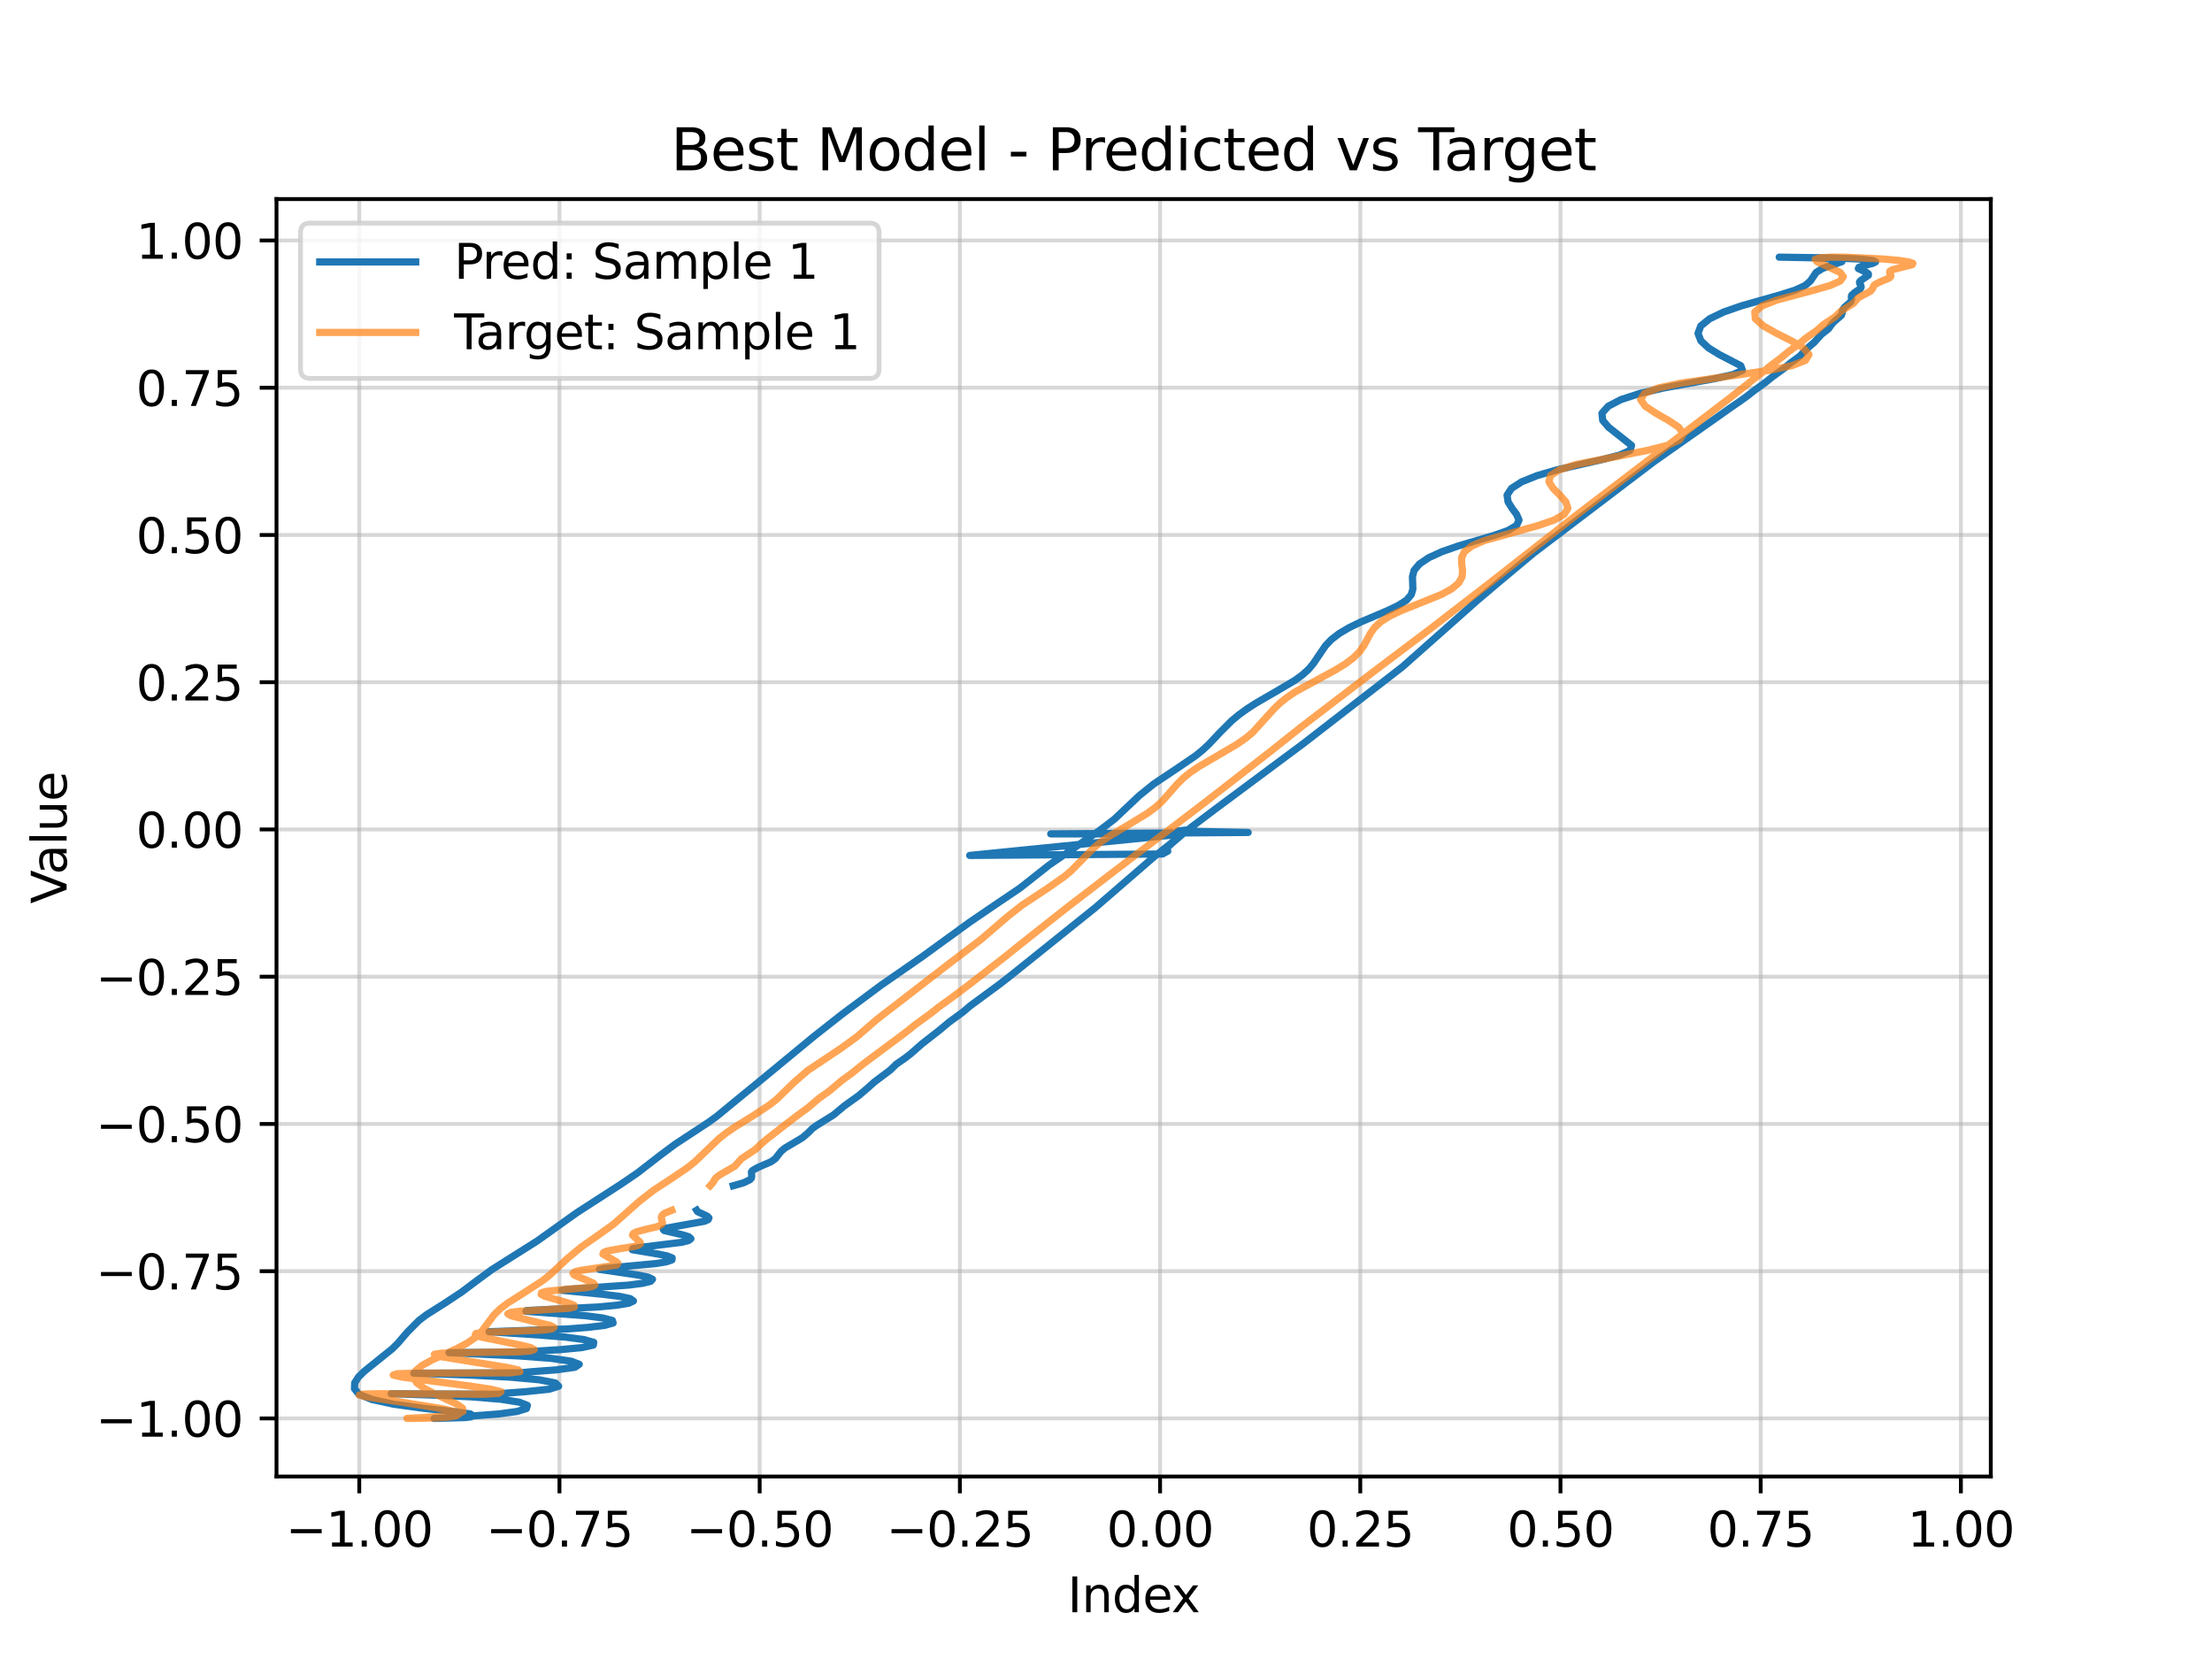 <?xml version="1.0" encoding="utf-8" standalone="no"?>
<!DOCTYPE svg PUBLIC "-//W3C//DTD SVG 1.1//EN"
  "http://www.w3.org/Graphics/SVG/1.1/DTD/svg11.dtd">
<svg xmlns:xlink="http://www.w3.org/1999/xlink" width="460.8pt" height="345.6pt" viewBox="0 0 460.8 345.6" xmlns="http://www.w3.org/2000/svg" version="1.1">
 <defs>
  <style type="text/css">*{stroke-linejoin: round; stroke-linecap: butt}</style>
 </defs>
 <g id="figure_1">
  <g id="patch_1">
   <path d="M 0 345.6 
L 460.8 345.6 
L 460.8 0 
L 0 0 
z
" style="fill: #ffffff"/>
  </g>
  <g id="axes_1">
   <g id="patch_2">
    <path d="M 57.6 307.584 
L 414.72 307.584 
L 414.72 41.472 
L 57.6 41.472 
z
" style="fill: #ffffff"/>
   </g>
   <g id="matplotlib.axis_1">
    <g id="xtick_1">
     <g id="line2d_1">
      <path d="M 74.84 307.584 
L 74.84 41.472 
" clip-path="url(#padc49d7243)" style="fill: none; stroke: #b0b0b0; stroke-opacity: 0.5; stroke-width: 0.8; stroke-linecap: square"/>
     </g>
     <g id="line2d_2">
      <defs>
       <path id="mde8be9bbda" d="M 0 0 
L 0 3.5 
" style="stroke: #000000; stroke-width: 0.8"/>
      </defs>
      <g>
       <use xlink:href="#mde8be9bbda" x="74.84" y="307.584" style="stroke: #000000; stroke-width: 0.8"/>
      </g>
     </g>
     <g id="text_1">
      <!-- −1.00 -->
      <g transform="translate(59.517 322.182) scale(0.1 -0.1)">
       <defs>
        <path id="DejaVuSans-2212" d="M 678 2272 
L 4684 2272 
L 4684 1741 
L 678 1741 
L 678 2272 
z
" transform="scale(0.016)"/>
        <path id="DejaVuSans-31" d="M 794 531 
L 1825 531 
L 1825 4091 
L 703 3866 
L 703 4441 
L 1819 4666 
L 2450 4666 
L 2450 531 
L 3481 531 
L 3481 0 
L 794 0 
L 794 531 
z
" transform="scale(0.016)"/>
        <path id="DejaVuSans-2e" d="M 684 794 
L 1344 794 
L 1344 0 
L 684 0 
L 684 794 
z
" transform="scale(0.016)"/>
        <path id="DejaVuSans-30" d="M 2034 4250 
Q 1547 4250 1301 3770 
Q 1056 3291 1056 2328 
Q 1056 1369 1301 889 
Q 1547 409 2034 409 
Q 2525 409 2770 889 
Q 3016 1369 3016 2328 
Q 3016 3291 2770 3770 
Q 2525 4250 2034 4250 
z
M 2034 4750 
Q 2819 4750 3233 4129 
Q 3647 3509 3647 2328 
Q 3647 1150 3233 529 
Q 2819 -91 2034 -91 
Q 1250 -91 836 529 
Q 422 1150 422 2328 
Q 422 3509 836 4129 
Q 1250 4750 2034 4750 
z
" transform="scale(0.016)"/>
       </defs>
       <use xlink:href="#DejaVuSans-2212"/>
       <use xlink:href="#DejaVuSans-31" transform="translate(83.789 0)"/>
       <use xlink:href="#DejaVuSans-2e" transform="translate(147.412 0)"/>
       <use xlink:href="#DejaVuSans-30" transform="translate(179.199 0)"/>
       <use xlink:href="#DejaVuSans-30" transform="translate(242.822 0)"/>
      </g>
     </g>
    </g>
    <g id="xtick_2">
     <g id="line2d_3">
      <path d="M 116.546 307.584 
L 116.546 41.472 
" clip-path="url(#padc49d7243)" style="fill: none; stroke: #b0b0b0; stroke-opacity: 0.5; stroke-width: 0.8; stroke-linecap: square"/>
     </g>
     <g id="line2d_4">
      <g>
       <use xlink:href="#mde8be9bbda" x="116.546" y="307.584" style="stroke: #000000; stroke-width: 0.8"/>
      </g>
     </g>
     <g id="text_2">
      <!-- −0.75 -->
      <g transform="translate(101.224 322.182) scale(0.1 -0.1)">
       <defs>
        <path id="DejaVuSans-37" d="M 525 4666 
L 3525 4666 
L 3525 4397 
L 1831 0 
L 1172 0 
L 2766 4134 
L 525 4134 
L 525 4666 
z
" transform="scale(0.016)"/>
        <path id="DejaVuSans-35" d="M 691 4666 
L 3169 4666 
L 3169 4134 
L 1269 4134 
L 1269 2991 
Q 1406 3038 1543 3061 
Q 1681 3084 1819 3084 
Q 2600 3084 3056 2656 
Q 3513 2228 3513 1497 
Q 3513 744 3044 326 
Q 2575 -91 1722 -91 
Q 1428 -91 1123 -41 
Q 819 9 494 109 
L 494 744 
Q 775 591 1075 516 
Q 1375 441 1709 441 
Q 2250 441 2565 725 
Q 2881 1009 2881 1497 
Q 2881 1984 2565 2268 
Q 2250 2553 1709 2553 
Q 1456 2553 1204 2497 
Q 953 2441 691 2322 
L 691 4666 
z
" transform="scale(0.016)"/>
       </defs>
       <use xlink:href="#DejaVuSans-2212"/>
       <use xlink:href="#DejaVuSans-30" transform="translate(83.789 0)"/>
       <use xlink:href="#DejaVuSans-2e" transform="translate(147.412 0)"/>
       <use xlink:href="#DejaVuSans-37" transform="translate(179.199 0)"/>
       <use xlink:href="#DejaVuSans-35" transform="translate(242.822 0)"/>
      </g>
     </g>
    </g>
    <g id="xtick_3">
     <g id="line2d_5">
      <path d="M 158.252 307.584 
L 158.252 41.472 
" clip-path="url(#padc49d7243)" style="fill: none; stroke: #b0b0b0; stroke-opacity: 0.5; stroke-width: 0.8; stroke-linecap: square"/>
     </g>
     <g id="line2d_6">
      <g>
       <use xlink:href="#mde8be9bbda" x="158.252" y="307.584" style="stroke: #000000; stroke-width: 0.8"/>
      </g>
     </g>
     <g id="text_3">
      <!-- −0.50 -->
      <g transform="translate(142.93 322.182) scale(0.1 -0.1)">
       <use xlink:href="#DejaVuSans-2212"/>
       <use xlink:href="#DejaVuSans-30" transform="translate(83.789 0)"/>
       <use xlink:href="#DejaVuSans-2e" transform="translate(147.412 0)"/>
       <use xlink:href="#DejaVuSans-35" transform="translate(179.199 0)"/>
       <use xlink:href="#DejaVuSans-30" transform="translate(242.822 0)"/>
      </g>
     </g>
    </g>
    <g id="xtick_4">
     <g id="line2d_7">
      <path d="M 199.959 307.584 
L 199.959 41.472 
" clip-path="url(#padc49d7243)" style="fill: none; stroke: #b0b0b0; stroke-opacity: 0.5; stroke-width: 0.8; stroke-linecap: square"/>
     </g>
     <g id="line2d_8">
      <g>
       <use xlink:href="#mde8be9bbda" x="199.959" y="307.584" style="stroke: #000000; stroke-width: 0.8"/>
      </g>
     </g>
     <g id="text_4">
      <!-- −0.25 -->
      <g transform="translate(184.636 322.182) scale(0.1 -0.1)">
       <defs>
        <path id="DejaVuSans-32" d="M 1228 531 
L 3431 531 
L 3431 0 
L 469 0 
L 469 531 
Q 828 903 1448 1529 
Q 2069 2156 2228 2338 
Q 2531 2678 2651 2914 
Q 2772 3150 2772 3378 
Q 2772 3750 2511 3984 
Q 2250 4219 1831 4219 
Q 1534 4219 1204 4116 
Q 875 4013 500 3803 
L 500 4441 
Q 881 4594 1212 4672 
Q 1544 4750 1819 4750 
Q 2544 4750 2975 4387 
Q 3406 4025 3406 3419 
Q 3406 3131 3298 2873 
Q 3191 2616 2906 2266 
Q 2828 2175 2409 1742 
Q 1991 1309 1228 531 
z
" transform="scale(0.016)"/>
       </defs>
       <use xlink:href="#DejaVuSans-2212"/>
       <use xlink:href="#DejaVuSans-30" transform="translate(83.789 0)"/>
       <use xlink:href="#DejaVuSans-2e" transform="translate(147.412 0)"/>
       <use xlink:href="#DejaVuSans-32" transform="translate(179.199 0)"/>
       <use xlink:href="#DejaVuSans-35" transform="translate(242.822 0)"/>
      </g>
     </g>
    </g>
    <g id="xtick_5">
     <g id="line2d_9">
      <path d="M 241.665 307.584 
L 241.665 41.472 
" clip-path="url(#padc49d7243)" style="fill: none; stroke: #b0b0b0; stroke-opacity: 0.5; stroke-width: 0.8; stroke-linecap: square"/>
     </g>
     <g id="line2d_10">
      <g>
       <use xlink:href="#mde8be9bbda" x="241.665" y="307.584" style="stroke: #000000; stroke-width: 0.8"/>
      </g>
     </g>
     <g id="text_5">
      <!-- 0.00 -->
      <g transform="translate(230.532 322.182) scale(0.1 -0.1)">
       <use xlink:href="#DejaVuSans-30"/>
       <use xlink:href="#DejaVuSans-2e" transform="translate(63.623 0)"/>
       <use xlink:href="#DejaVuSans-30" transform="translate(95.41 0)"/>
       <use xlink:href="#DejaVuSans-30" transform="translate(159.033 0)"/>
      </g>
     </g>
    </g>
    <g id="xtick_6">
     <g id="line2d_11">
      <path d="M 283.371 307.584 
L 283.371 41.472 
" clip-path="url(#padc49d7243)" style="fill: none; stroke: #b0b0b0; stroke-opacity: 0.5; stroke-width: 0.8; stroke-linecap: square"/>
     </g>
     <g id="line2d_12">
      <g>
       <use xlink:href="#mde8be9bbda" x="283.371" y="307.584" style="stroke: #000000; stroke-width: 0.8"/>
      </g>
     </g>
     <g id="text_6">
      <!-- 0.25 -->
      <g transform="translate(272.238 322.182) scale(0.1 -0.1)">
       <use xlink:href="#DejaVuSans-30"/>
       <use xlink:href="#DejaVuSans-2e" transform="translate(63.623 0)"/>
       <use xlink:href="#DejaVuSans-32" transform="translate(95.41 0)"/>
       <use xlink:href="#DejaVuSans-35" transform="translate(159.033 0)"/>
      </g>
     </g>
    </g>
    <g id="xtick_7">
     <g id="line2d_13">
      <path d="M 325.077 307.584 
L 325.077 41.472 
" clip-path="url(#padc49d7243)" style="fill: none; stroke: #b0b0b0; stroke-opacity: 0.5; stroke-width: 0.8; stroke-linecap: square"/>
     </g>
     <g id="line2d_14">
      <g>
       <use xlink:href="#mde8be9bbda" x="325.077" y="307.584" style="stroke: #000000; stroke-width: 0.8"/>
      </g>
     </g>
     <g id="text_7">
      <!-- 0.50 -->
      <g transform="translate(313.944 322.182) scale(0.1 -0.1)">
       <use xlink:href="#DejaVuSans-30"/>
       <use xlink:href="#DejaVuSans-2e" transform="translate(63.623 0)"/>
       <use xlink:href="#DejaVuSans-35" transform="translate(95.41 0)"/>
       <use xlink:href="#DejaVuSans-30" transform="translate(159.033 0)"/>
      </g>
     </g>
    </g>
    <g id="xtick_8">
     <g id="line2d_15">
      <path d="M 366.784 307.584 
L 366.784 41.472 
" clip-path="url(#padc49d7243)" style="fill: none; stroke: #b0b0b0; stroke-opacity: 0.5; stroke-width: 0.8; stroke-linecap: square"/>
     </g>
     <g id="line2d_16">
      <g>
       <use xlink:href="#mde8be9bbda" x="366.784" y="307.584" style="stroke: #000000; stroke-width: 0.8"/>
      </g>
     </g>
     <g id="text_8">
      <!-- 0.75 -->
      <g transform="translate(355.651 322.182) scale(0.1 -0.1)">
       <use xlink:href="#DejaVuSans-30"/>
       <use xlink:href="#DejaVuSans-2e" transform="translate(63.623 0)"/>
       <use xlink:href="#DejaVuSans-37" transform="translate(95.41 0)"/>
       <use xlink:href="#DejaVuSans-35" transform="translate(159.033 0)"/>
      </g>
     </g>
    </g>
    <g id="xtick_9">
     <g id="line2d_17">
      <path d="M 408.49 307.584 
L 408.49 41.472 
" clip-path="url(#padc49d7243)" style="fill: none; stroke: #b0b0b0; stroke-opacity: 0.5; stroke-width: 0.8; stroke-linecap: square"/>
     </g>
     <g id="line2d_18">
      <g>
       <use xlink:href="#mde8be9bbda" x="408.49" y="307.584" style="stroke: #000000; stroke-width: 0.8"/>
      </g>
     </g>
     <g id="text_9">
      <!-- 1.00 -->
      <g transform="translate(397.357 322.182) scale(0.1 -0.1)">
       <use xlink:href="#DejaVuSans-31"/>
       <use xlink:href="#DejaVuSans-2e" transform="translate(63.623 0)"/>
       <use xlink:href="#DejaVuSans-30" transform="translate(95.41 0)"/>
       <use xlink:href="#DejaVuSans-30" transform="translate(159.033 0)"/>
      </g>
     </g>
    </g>
    <g id="text_10">
     <!-- Index -->
     <g transform="translate(222.394 335.861) scale(0.1 -0.1)">
      <defs>
       <path id="DejaVuSans-49" d="M 628 4666 
L 1259 4666 
L 1259 0 
L 628 0 
L 628 4666 
z
" transform="scale(0.016)"/>
       <path id="DejaVuSans-6e" d="M 3513 2113 
L 3513 0 
L 2938 0 
L 2938 2094 
Q 2938 2591 2744 2837 
Q 2550 3084 2163 3084 
Q 1697 3084 1428 2787 
Q 1159 2491 1159 1978 
L 1159 0 
L 581 0 
L 581 3500 
L 1159 3500 
L 1159 2956 
Q 1366 3272 1645 3428 
Q 1925 3584 2291 3584 
Q 2894 3584 3203 3211 
Q 3513 2838 3513 2113 
z
" transform="scale(0.016)"/>
       <path id="DejaVuSans-64" d="M 2906 2969 
L 2906 4863 
L 3481 4863 
L 3481 0 
L 2906 0 
L 2906 525 
Q 2725 213 2448 61 
Q 2172 -91 1784 -91 
Q 1150 -91 751 415 
Q 353 922 353 1747 
Q 353 2572 751 3078 
Q 1150 3584 1784 3584 
Q 2172 3584 2448 3432 
Q 2725 3281 2906 2969 
z
M 947 1747 
Q 947 1113 1208 752 
Q 1469 391 1925 391 
Q 2381 391 2643 752 
Q 2906 1113 2906 1747 
Q 2906 2381 2643 2742 
Q 2381 3103 1925 3103 
Q 1469 3103 1208 2742 
Q 947 2381 947 1747 
z
" transform="scale(0.016)"/>
       <path id="DejaVuSans-65" d="M 3597 1894 
L 3597 1613 
L 953 1613 
Q 991 1019 1311 708 
Q 1631 397 2203 397 
Q 2534 397 2845 478 
Q 3156 559 3463 722 
L 3463 178 
Q 3153 47 2828 -22 
Q 2503 -91 2169 -91 
Q 1331 -91 842 396 
Q 353 884 353 1716 
Q 353 2575 817 3079 
Q 1281 3584 2069 3584 
Q 2775 3584 3186 3129 
Q 3597 2675 3597 1894 
z
M 3022 2063 
Q 3016 2534 2758 2815 
Q 2500 3097 2075 3097 
Q 1594 3097 1305 2825 
Q 1016 2553 972 2059 
L 3022 2063 
z
" transform="scale(0.016)"/>
       <path id="DejaVuSans-78" d="M 3513 3500 
L 2247 1797 
L 3578 0 
L 2900 0 
L 1881 1375 
L 863 0 
L 184 0 
L 1544 1831 
L 300 3500 
L 978 3500 
L 1906 2253 
L 2834 3500 
L 3513 3500 
z
" transform="scale(0.016)"/>
      </defs>
      <use xlink:href="#DejaVuSans-49"/>
      <use xlink:href="#DejaVuSans-6e" transform="translate(29.492 0)"/>
      <use xlink:href="#DejaVuSans-64" transform="translate(92.871 0)"/>
      <use xlink:href="#DejaVuSans-65" transform="translate(156.348 0)"/>
      <use xlink:href="#DejaVuSans-78" transform="translate(216.121 0)"/>
     </g>
    </g>
   </g>
   <g id="matplotlib.axis_2">
    <g id="ytick_1">
     <g id="line2d_19">
      <path d="M 57.6 295.488 
L 414.72 295.488 
" clip-path="url(#padc49d7243)" style="fill: none; stroke: #b0b0b0; stroke-opacity: 0.5; stroke-width: 0.8; stroke-linecap: square"/>
     </g>
     <g id="line2d_20">
      <defs>
       <path id="m1cd17bf2ed" d="M 0 0 
L -3.5 0 
" style="stroke: #000000; stroke-width: 0.8"/>
      </defs>
      <g>
       <use xlink:href="#m1cd17bf2ed" x="57.6" y="295.488" style="stroke: #000000; stroke-width: 0.8"/>
      </g>
     </g>
     <g id="text_11">
      <!-- −1.00 -->
      <g transform="translate(19.955 299.287) scale(0.1 -0.1)">
       <use xlink:href="#DejaVuSans-2212"/>
       <use xlink:href="#DejaVuSans-31" transform="translate(83.789 0)"/>
       <use xlink:href="#DejaVuSans-2e" transform="translate(147.412 0)"/>
       <use xlink:href="#DejaVuSans-30" transform="translate(179.199 0)"/>
       <use xlink:href="#DejaVuSans-30" transform="translate(242.822 0)"/>
      </g>
     </g>
    </g>
    <g id="ytick_2">
     <g id="line2d_21">
      <path d="M 57.6 264.814 
L 414.72 264.814 
" clip-path="url(#padc49d7243)" style="fill: none; stroke: #b0b0b0; stroke-opacity: 0.5; stroke-width: 0.8; stroke-linecap: square"/>
     </g>
     <g id="line2d_22">
      <g>
       <use xlink:href="#m1cd17bf2ed" x="57.6" y="264.814" style="stroke: #000000; stroke-width: 0.8"/>
      </g>
     </g>
     <g id="text_12">
      <!-- −0.75 -->
      <g transform="translate(19.955 268.613) scale(0.1 -0.1)">
       <use xlink:href="#DejaVuSans-2212"/>
       <use xlink:href="#DejaVuSans-30" transform="translate(83.789 0)"/>
       <use xlink:href="#DejaVuSans-2e" transform="translate(147.412 0)"/>
       <use xlink:href="#DejaVuSans-37" transform="translate(179.199 0)"/>
       <use xlink:href="#DejaVuSans-35" transform="translate(242.822 0)"/>
      </g>
     </g>
    </g>
    <g id="ytick_3">
     <g id="line2d_23">
      <path d="M 57.6 234.139 
L 414.72 234.139 
" clip-path="url(#padc49d7243)" style="fill: none; stroke: #b0b0b0; stroke-opacity: 0.5; stroke-width: 0.8; stroke-linecap: square"/>
     </g>
     <g id="line2d_24">
      <g>
       <use xlink:href="#m1cd17bf2ed" x="57.6" y="234.139" style="stroke: #000000; stroke-width: 0.8"/>
      </g>
     </g>
     <g id="text_13">
      <!-- −0.50 -->
      <g transform="translate(19.955 237.939) scale(0.1 -0.1)">
       <use xlink:href="#DejaVuSans-2212"/>
       <use xlink:href="#DejaVuSans-30" transform="translate(83.789 0)"/>
       <use xlink:href="#DejaVuSans-2e" transform="translate(147.412 0)"/>
       <use xlink:href="#DejaVuSans-35" transform="translate(179.199 0)"/>
       <use xlink:href="#DejaVuSans-30" transform="translate(242.822 0)"/>
      </g>
     </g>
    </g>
    <g id="ytick_4">
     <g id="line2d_25">
      <path d="M 57.6 203.465 
L 414.72 203.465 
" clip-path="url(#padc49d7243)" style="fill: none; stroke: #b0b0b0; stroke-opacity: 0.5; stroke-width: 0.8; stroke-linecap: square"/>
     </g>
     <g id="line2d_26">
      <g>
       <use xlink:href="#m1cd17bf2ed" x="57.6" y="203.465" style="stroke: #000000; stroke-width: 0.8"/>
      </g>
     </g>
     <g id="text_14">
      <!-- −0.25 -->
      <g transform="translate(19.955 207.264) scale(0.1 -0.1)">
       <use xlink:href="#DejaVuSans-2212"/>
       <use xlink:href="#DejaVuSans-30" transform="translate(83.789 0)"/>
       <use xlink:href="#DejaVuSans-2e" transform="translate(147.412 0)"/>
       <use xlink:href="#DejaVuSans-32" transform="translate(179.199 0)"/>
       <use xlink:href="#DejaVuSans-35" transform="translate(242.822 0)"/>
      </g>
     </g>
    </g>
    <g id="ytick_5">
     <g id="line2d_27">
      <path d="M 57.6 172.791 
L 414.72 172.791 
" clip-path="url(#padc49d7243)" style="fill: none; stroke: #b0b0b0; stroke-opacity: 0.5; stroke-width: 0.8; stroke-linecap: square"/>
     </g>
     <g id="line2d_28">
      <g>
       <use xlink:href="#m1cd17bf2ed" x="57.6" y="172.791" style="stroke: #000000; stroke-width: 0.8"/>
      </g>
     </g>
     <g id="text_15">
      <!-- 0.00 -->
      <g transform="translate(28.334 176.59) scale(0.1 -0.1)">
       <use xlink:href="#DejaVuSans-30"/>
       <use xlink:href="#DejaVuSans-2e" transform="translate(63.623 0)"/>
       <use xlink:href="#DejaVuSans-30" transform="translate(95.41 0)"/>
       <use xlink:href="#DejaVuSans-30" transform="translate(159.033 0)"/>
      </g>
     </g>
    </g>
    <g id="ytick_6">
     <g id="line2d_29">
      <path d="M 57.6 142.117 
L 414.72 142.117 
" clip-path="url(#padc49d7243)" style="fill: none; stroke: #b0b0b0; stroke-opacity: 0.5; stroke-width: 0.8; stroke-linecap: square"/>
     </g>
     <g id="line2d_30">
      <g>
       <use xlink:href="#m1cd17bf2ed" x="57.6" y="142.117" style="stroke: #000000; stroke-width: 0.8"/>
      </g>
     </g>
     <g id="text_16">
      <!-- 0.25 -->
      <g transform="translate(28.334 145.916) scale(0.1 -0.1)">
       <use xlink:href="#DejaVuSans-30"/>
       <use xlink:href="#DejaVuSans-2e" transform="translate(63.623 0)"/>
       <use xlink:href="#DejaVuSans-32" transform="translate(95.41 0)"/>
       <use xlink:href="#DejaVuSans-35" transform="translate(159.033 0)"/>
      </g>
     </g>
    </g>
    <g id="ytick_7">
     <g id="line2d_31">
      <path d="M 57.6 111.442 
L 414.72 111.442 
" clip-path="url(#padc49d7243)" style="fill: none; stroke: #b0b0b0; stroke-opacity: 0.5; stroke-width: 0.8; stroke-linecap: square"/>
     </g>
     <g id="line2d_32">
      <g>
       <use xlink:href="#m1cd17bf2ed" x="57.6" y="111.442" style="stroke: #000000; stroke-width: 0.8"/>
      </g>
     </g>
     <g id="text_17">
      <!-- 0.50 -->
      <g transform="translate(28.334 115.242) scale(0.1 -0.1)">
       <use xlink:href="#DejaVuSans-30"/>
       <use xlink:href="#DejaVuSans-2e" transform="translate(63.623 0)"/>
       <use xlink:href="#DejaVuSans-35" transform="translate(95.41 0)"/>
       <use xlink:href="#DejaVuSans-30" transform="translate(159.033 0)"/>
      </g>
     </g>
    </g>
    <g id="ytick_8">
     <g id="line2d_33">
      <path d="M 57.6 80.768 
L 414.72 80.768 
" clip-path="url(#padc49d7243)" style="fill: none; stroke: #b0b0b0; stroke-opacity: 0.5; stroke-width: 0.8; stroke-linecap: square"/>
     </g>
     <g id="line2d_34">
      <g>
       <use xlink:href="#m1cd17bf2ed" x="57.6" y="80.768" style="stroke: #000000; stroke-width: 0.8"/>
      </g>
     </g>
     <g id="text_18">
      <!-- 0.75 -->
      <g transform="translate(28.334 84.567) scale(0.1 -0.1)">
       <use xlink:href="#DejaVuSans-30"/>
       <use xlink:href="#DejaVuSans-2e" transform="translate(63.623 0)"/>
       <use xlink:href="#DejaVuSans-37" transform="translate(95.41 0)"/>
       <use xlink:href="#DejaVuSans-35" transform="translate(159.033 0)"/>
      </g>
     </g>
    </g>
    <g id="ytick_9">
     <g id="line2d_35">
      <path d="M 57.6 50.094 
L 414.72 50.094 
" clip-path="url(#padc49d7243)" style="fill: none; stroke: #b0b0b0; stroke-opacity: 0.5; stroke-width: 0.8; stroke-linecap: square"/>
     </g>
     <g id="line2d_36">
      <g>
       <use xlink:href="#m1cd17bf2ed" x="57.6" y="50.094" style="stroke: #000000; stroke-width: 0.8"/>
      </g>
     </g>
     <g id="text_19">
      <!-- 1.00 -->
      <g transform="translate(28.334 53.893) scale(0.1 -0.1)">
       <use xlink:href="#DejaVuSans-31"/>
       <use xlink:href="#DejaVuSans-2e" transform="translate(63.623 0)"/>
       <use xlink:href="#DejaVuSans-30" transform="translate(95.41 0)"/>
       <use xlink:href="#DejaVuSans-30" transform="translate(159.033 0)"/>
      </g>
     </g>
    </g>
    <g id="text_20">
     <!-- Value -->
     <g transform="translate(13.875 188.259) rotate(-90) scale(0.1 -0.1)">
      <defs>
       <path id="DejaVuSans-56" d="M 1831 0 
L 50 4666 
L 709 4666 
L 2188 738 
L 3669 4666 
L 4325 4666 
L 2547 0 
L 1831 0 
z
" transform="scale(0.016)"/>
       <path id="DejaVuSans-61" d="M 2194 1759 
Q 1497 1759 1228 1600 
Q 959 1441 959 1056 
Q 959 750 1161 570 
Q 1363 391 1709 391 
Q 2188 391 2477 730 
Q 2766 1069 2766 1631 
L 2766 1759 
L 2194 1759 
z
M 3341 1997 
L 3341 0 
L 2766 0 
L 2766 531 
Q 2569 213 2275 61 
Q 1981 -91 1556 -91 
Q 1019 -91 701 211 
Q 384 513 384 1019 
Q 384 1609 779 1909 
Q 1175 2209 1959 2209 
L 2766 2209 
L 2766 2266 
Q 2766 2663 2505 2880 
Q 2244 3097 1772 3097 
Q 1472 3097 1187 3025 
Q 903 2953 641 2809 
L 641 3341 
Q 956 3463 1253 3523 
Q 1550 3584 1831 3584 
Q 2591 3584 2966 3190 
Q 3341 2797 3341 1997 
z
" transform="scale(0.016)"/>
       <path id="DejaVuSans-6c" d="M 603 4863 
L 1178 4863 
L 1178 0 
L 603 0 
L 603 4863 
z
" transform="scale(0.016)"/>
       <path id="DejaVuSans-75" d="M 544 1381 
L 544 3500 
L 1119 3500 
L 1119 1403 
Q 1119 906 1312 657 
Q 1506 409 1894 409 
Q 2359 409 2629 706 
Q 2900 1003 2900 1516 
L 2900 3500 
L 3475 3500 
L 3475 0 
L 2900 0 
L 2900 538 
Q 2691 219 2414 64 
Q 2138 -91 1772 -91 
Q 1169 -91 856 284 
Q 544 659 544 1381 
z
M 1991 3584 
L 1991 3584 
z
" transform="scale(0.016)"/>
      </defs>
      <use xlink:href="#DejaVuSans-56"/>
      <use xlink:href="#DejaVuSans-61" transform="translate(60.658 0)"/>
      <use xlink:href="#DejaVuSans-6c" transform="translate(121.938 0)"/>
      <use xlink:href="#DejaVuSans-75" transform="translate(149.721 0)"/>
      <use xlink:href="#DejaVuSans-65" transform="translate(213.1 0)"/>
     </g>
    </g>
   </g>
   <g id="line2d_37">
    <path d="M 152.76 247.007 
L 154.893 246.398 
L 156.245 245.75 
L 156.528 245.42 
L 156.6 245.09 
L 156.533 244.139 
L 156.763 243.836 
L 157.801 243.238 
L 160.631 242.004 
L 161.531 241.361 
L 162.266 240.398 
L 162.78 239.772 
L 163.53 239.155 
L 165.626 237.92 
L 167.198 236.973 
L 168.306 236.019 
L 169.242 235.08 
L 170.099 234.462 
L 173.629 232.267 
L 175.887 230.384 
L 178.937 228.198 
L 180.772 226.631 
L 182.15 225.395 
L 185.446 222.921 
L 186.702 221.696 
L 188.464 220.48 
L 189.666 219.56 
L 192.089 217.43 
L 195.593 214.703 
L 197.759 212.896 
L 200.65 210.783 
L 202.049 209.58 
L 206.162 206.556 
L 208.222 205.041 
L 210.573 203.208 
L 228.166 189.084 
L 240.396 178.499 
L 246.372 173.749 
L 202.002 178.201 
L 242.172 177.904 
L 243.268 177.309 
L 242.681 177.011 
L 244.295 175.526 
L 246.372 173.749 
L 218.885 173.712 
L 260.013 173.416 
L 245.392 173.12 
L 247.729 172.824 
L 247.893 172.528 
L 252.99 168.679 
L 271.489 154.916 
L 292.189 138.883 
L 302.667 129.59 
L 307.577 125.226 
L 312.417 121.129 
L 319.442 115.255 
L 344.537 96.18 
L 358.282 86.511 
L 360.291 85.08 
L 362.383 83.651 
L 363.976 82.502 
L 365.43 81.357 
L 367.817 79.634 
L 369.23 78.489 
L 371.604 76.767 
L 372.974 75.624 
L 374.924 74.194 
L 376.891 72.201 
L 377.908 71.346 
L 379.439 69.646 
L 380.89 68.513 
L 381.502 67.662 
L 381.967 67.102 
L 383.581 65.697 
L 383.78 65.13 
L 383.862 64.57 
L 384.228 64.017 
L 385.532 62.898 
L 385.71 62.331 
L 385.662 61.773 
L 385.743 61.498 
L 386.345 60.952 
L 387.557 60.112 
L 387.71 59.827 
L 387.679 59.543 
L 387.385 58.986 
L 387.379 58.715 
L 387.613 58.446 
L 389.228 57.336 
L 389.208 57.046 
L 388.835 56.757 
L 387.123 55.938 
L 387.251 55.679 
L 387.956 55.418 
L 390.147 54.858 
L 390.715 54.555 
L 390.102 54.249 
L 387.493 53.963 
L 382.025 53.729 
L 370.638 53.568 
L 377.806 53.708 
L 383.234 54.021 
L 383.71 54.506 
L 379.707 55.901 
L 378.348 56.744 
L 377.12 58.552 
L 376.026 59.484 
L 373.95 60.44 
L 370.788 61.442 
L 362.822 63.696 
L 359.093 64.991 
L 356.152 66.401 
L 354.299 67.903 
L 353.725 69.453 
L 354.328 70.999 
L 355.921 72.483 
L 358.148 73.856 
L 362.635 76.18 
L 362.994 77.147 
L 361 78.037 
L 357.036 78.907 
L 346.548 80.826 
L 341.618 81.96 
L 337.699 83.23 
L 335.03 84.617 
L 333.718 86.08 
L 333.871 87.566 
L 335.114 89.016 
L 339.877 92.78 
L 339.592 93.822 
L 337.398 94.804 
L 333.584 95.778 
L 324.326 97.884 
L 320.211 99.078 
L 316.993 100.37 
L 314.868 101.738 
L 313.95 103.143 
L 314.151 104.541 
L 314.986 105.89 
L 315.937 107.163 
L 316.44 108.348 
L 315.94 109.456 
L 314.153 110.512 
L 311.177 111.554 
L 303.775 113.736 
L 300.379 114.921 
L 297.641 116.175 
L 295.703 117.482 
L 294.579 118.814 
L 294.237 120.143 
L 294.33 122.689 
L 293.993 123.883 
L 292.997 125.03 
L 291.255 126.148 
L 288.911 127.257 
L 283.552 129.536 
L 281.08 130.729 
L 278.994 131.959 
L 277.356 133.217 
L 276.14 134.488 
L 274.423 137.01 
L 273.594 138.239 
L 272.584 139.441 
L 271.282 140.62 
L 269.663 141.782 
L 265.732 144.101 
L 261.65 146.466 
L 259.77 147.676 
L 258.08 148.902 
L 256.594 150.137 
L 254.118 152.607 
L 251.835 155.035 
L 250.555 156.228 
L 249.101 157.41 
L 245.661 159.761 
L 240.312 163.341 
L 237.295 165.778 
L 232.164 170.629 
L 229.059 173.006 
L 218.571 180.189 
L 212.485 184.997 
L 207.194 188.569 
L 201.936 192.157 
L 192.081 199.313 
L 183.498 205.27 
L 175.523 211.202 
L 169.495 215.947 
L 158.022 225.412 
L 153.663 228.974 
L 149.363 232.509 
L 147.761 233.682 
L 140.564 238.415 
L 137.366 240.802 
L 132.788 244.351 
L 129.342 246.696 
L 120.173 252.622 
L 111.874 258.542 
L 102.504 264.453 
L 99.274 266.825 
L 96.143 269.178 
L 92.588 271.523 
L 88.847 273.889 
L 87.273 275.082 
L 84.897 277.467 
L 82.881 279.818 
L 81.718 280.975 
L 75.921 285.64 
L 74.68 286.85 
L 73.896 288.07 
L 73.833 289.279 
L 74.762 290.447 
L 77.478 291.538 
L 81.977 292.517 
L 88.056 293.355 
L 94.371 294.034 
L 97.995 294.55 
L 98.467 294.917 
L 98.105 295.159 
L 96.873 295.307 
L 90.426 295.488 
L 92.98 295.385 
L 103.885 294.553 
L 107.675 294.041 
L 109.667 293.434 
L 109.865 292.771 
L 108.2 292.105 
L 104.366 291.493 
L 98.159 290.986 
L 90.244 290.621 
L 81.481 290.341 
L 103.85 290.445 
L 104.963 290.257 
L 109.578 289.904 
L 114.439 289.396 
L 116.378 288.773 
L 115.697 288.096 
L 112.372 287.44 
L 106.141 286.874 
L 97.776 286.448 
L 86.192 286.066 
L 108.356 285.984 
L 110.781 285.745 
L 116.058 285.353 
L 119.767 284.825 
L 120.668 284.21 
L 119.025 283.571 
L 114.839 282.975 
L 108.326 282.479 
L 93.52 281.781 
L 109.254 281.624 
L 116.875 281.145 
L 121.25 280.725 
L 123.594 280.207 
L 123.688 279.636 
L 121.68 279.064 
L 117.759 278.542 
L 112.309 278.107 
L 101.862 277.421 
L 118.127 276.849 
L 122.452 276.522 
L 125.968 276.101 
L 127.722 275.607 
L 127.57 275.079 
L 125.587 274.558 
L 121.956 274.085 
L 112.534 273.385 
L 109.56 273.165 
L 109.677 273.007 
L 124.6 272.267 
L 128.35 271.916 
L 130.97 271.492 
L 131.957 271.019 
L 131.299 270.529 
L 129.096 270.058 
L 125.685 269.637 
L 117.032 268.788 
L 117.951 268.61 
L 130.945 267.71 
L 133.781 267.349 
L 135.517 266.936 
L 135.926 266.494 
L 135.019 266.049 
L 133.001 265.628 
L 124.863 264.431 
L 125.932 264.227 
L 136.711 263.215 
L 138.835 262.855 
L 139.984 262.459 
L 140.023 262.047 
L 139.005 261.639 
L 137.163 261.255 
L 131.723 260.344 
L 131.804 260.111 
L 133.09 259.888 
L 142.075 258.786 
L 143.436 258.426 
L 143.932 258.047 
L 143.538 257.664 
L 142.429 257.293 
L 138.363 256.346 
L 138.155 256.086 
L 138.84 255.839 
L 146.751 254.414 
L 147.52 254.067 
L 147.689 253.712 
L 147.345 253.361 
L 145.297 252.402 
L 145.123 252.119 
L 145.123 252.119 
" clip-path="url(#padc49d7243)" style="fill: none; stroke: #1f77b4; stroke-width: 1.5; stroke-linecap: square"/>
   </g>
   <g id="line2d_38">
    <path d="M 147.94 247.007 
L 148.485 246.398 
L 149.068 245.42 
L 149.913 244.766 
L 153.078 242.937 
L 154.472 241.361 
L 155.941 240.398 
L 157.338 239.462 
L 158.645 238.231 
L 159.745 237.291 
L 164.581 233.532 
L 166.253 232.267 
L 168.396 230.695 
L 170.582 228.826 
L 172.789 227.256 
L 175.355 225.088 
L 177.486 223.542 
L 179.762 221.696 
L 184.673 218.035 
L 187.121 216.22 
L 189.121 214.703 
L 190.609 213.496 
L 193.928 211.086 
L 195.44 209.879 
L 198.76 207.467 
L 202.374 204.737 
L 209.476 199.218 
L 211.766 197.372 
L 214.098 195.525 
L 216.421 193.681 
L 222.246 189.084 
L 232.128 181.494 
L 237.619 177.309 
L 236.442 178.201 
L 244.35 172.232 
L 250.953 167.195 
L 264.807 156.42 
L 271.224 151.313 
L 286.342 139.759 
L 297.527 131.33 
L 310.365 121.423 
L 328.308 107.37 
L 360.149 83.076 
L 361.963 81.643 
L 363.78 80.21 
L 365.197 79.061 
L 367.423 77.342 
L 368.813 76.194 
L 371.096 74.481 
L 372.457 73.336 
L 374.782 71.632 
L 376.113 70.491 
L 378.538 68.798 
L 379.796 67.662 
L 382.312 65.981 
L 383.472 64.849 
L 386.112 63.181 
L 387.083 62.05 
L 388.071 61.498 
L 389.647 60.675 
L 390.104 60.112 
L 390.332 59.543 
L 390.59 59.262 
L 391.652 58.715 
L 393.594 57.903 
L 393.876 57.622 
L 393.9 57.336 
L 393.628 56.757 
L 393.706 56.475 
L 394.156 56.202 
L 396.208 55.679 
L 398.329 55.146 
L 398.487 54.858 
L 397.598 54.555 
L 395.538 54.249 
L 392.435 53.963 
L 384.791 53.585 
L 381.428 53.568 
L 379.108 53.708 
L 378.137 54.021 
L 378.511 54.506 
L 383.322 56.744 
L 383.998 57.636 
L 383.335 58.552 
L 381.223 59.484 
L 377.913 60.44 
L 370.119 62.518 
L 367.123 63.696 
L 365.553 64.991 
L 365.671 66.401 
L 367.353 67.903 
L 370.109 69.453 
L 373.177 70.999 
L 375.686 72.483 
L 376.841 73.856 
L 376.091 75.09 
L 373.249 76.18 
L 368.537 77.147 
L 350.119 79.819 
L 345.43 80.826 
L 342.583 81.96 
L 341.759 83.23 
L 342.737 84.617 
L 344.94 86.08 
L 347.559 87.566 
L 349.719 89.016 
L 350.661 90.384 
L 349.9 91.641 
L 347.321 92.78 
L 343.194 93.822 
L 328.209 96.791 
L 324.805 97.884 
L 322.971 99.078 
L 322.675 100.37 
L 323.541 101.738 
L 324.949 103.143 
L 326.186 104.541 
L 326.618 105.89 
L 325.831 107.163 
L 323.719 108.348 
L 320.492 109.456 
L 309.19 112.619 
L 306.611 113.736 
L 305.078 114.921 
L 304.482 116.175 
L 304.498 117.482 
L 304.682 118.814 
L 304.586 120.143 
L 303.872 121.44 
L 302.386 122.689 
L 300.175 123.883 
L 294.553 126.148 
L 291.792 127.257 
L 289.437 128.381 
L 287.625 129.536 
L 286.349 130.729 
L 285.482 131.959 
L 284.124 134.488 
L 283.215 135.757 
L 281.967 137.01 
L 280.348 138.239 
L 278.407 139.441 
L 269.863 144.101 
L 268.118 145.275 
L 266.638 146.466 
L 265.391 147.676 
L 260.921 152.607 
L 259.433 153.828 
L 257.694 155.035 
L 253.661 157.41 
L 249.627 159.761 
L 247.9 160.943 
L 246.444 162.136 
L 245.235 163.341 
L 242.014 167 
L 240.646 168.219 
L 239.005 169.429 
L 235.08 171.821 
L 231.092 174.191 
L 229.375 175.379 
L 227.911 176.573 
L 225.532 178.98 
L 223.152 181.397 
L 221.719 182.602 
L 218.302 184.997 
L 212.906 188.569 
L 209.87 190.959 
L 204.306 195.746 
L 198.036 200.502 
L 182.642 212.387 
L 178.543 215.947 
L 175.278 218.317 
L 168.207 223.042 
L 165.482 225.412 
L 161.826 228.974 
L 160.333 230.156 
L 156.761 232.509 
L 152.957 234.858 
L 151.245 236.039 
L 149.745 237.224 
L 147.255 239.609 
L 144.783 241.991 
L 143.314 243.174 
L 139.861 245.524 
L 136.265 247.87 
L 133.196 250.236 
L 127.833 255.005 
L 124.542 257.367 
L 121.161 259.717 
L 118.295 262.077 
L 114.496 265.641 
L 112.977 266.825 
L 109.359 269.178 
L 105.662 271.523 
L 104.139 272.703 
L 102.935 273.889 
L 100.246 277.467 
L 98.993 278.649 
L 97.274 279.818 
L 95.083 280.975 
L 90.057 283.282 
L 87.908 284.451 
L 86.502 285.64 
L 86.108 286.85 
L 86.808 288.07 
L 88.466 289.279 
L 90.74 290.447 
L 95.173 292.517 
L 96.366 293.355 
L 96.448 294.034 
L 95.375 294.55 
L 93.342 294.917 
L 88.117 295.307 
L 84.775 295.477 
L 85.966 295.488 
L 90.741 295.385 
L 93.263 295.22 
L 95.054 294.947 
L 95.592 294.553 
L 94.575 294.041 
L 91.996 293.434 
L 83.73 292.105 
L 76.262 290.986 
L 74.84 290.621 
L 75.655 290.411 
L 78.752 290.341 
L 100.88 290.445 
L 103.894 290.257 
L 104.373 289.904 
L 102.291 289.396 
L 98.154 288.773 
L 83.745 286.874 
L 81.911 286.448 
L 82.647 286.183 
L 85.844 286.066 
L 106.315 285.984 
L 108.301 285.745 
L 107.917 285.353 
L 105.425 284.825 
L 90.971 282.479 
L 90.498 282.116 
L 92.036 281.891 
L 99.507 281.739 
L 107.799 281.624 
L 110.363 281.445 
L 111.287 281.145 
L 110.552 280.725 
L 108.468 280.207 
L 100.246 278.542 
L 98.99 278.107 
L 99.158 277.781 
L 100.754 277.56 
L 106.896 277.325 
L 113.167 277.079 
L 114.95 276.849 
L 115.415 276.522 
L 114.582 276.101 
L 110.37 275.079 
L 106.405 274.085 
L 105.789 273.69 
L 106.411 273.385 
L 108.193 273.165 
L 118.598 272.535 
L 119.648 272.267 
L 119.585 271.916 
L 118.553 271.492 
L 113.551 270.058 
L 112.725 269.637 
L 112.814 269.285 
L 113.839 269.005 
L 117.859 268.61 
L 122.08 268.249 
L 123.391 268.01 
L 123.916 267.71 
L 123.67 267.349 
L 122.817 266.936 
L 119.628 265.628 
L 119.358 265.251 
L 119.777 264.927 
L 120.864 264.658 
L 128.465 263.53 
L 128.735 263.215 
L 128.413 262.855 
L 125.595 261.255 
L 125.741 260.909 
L 126.467 260.606 
L 129.19 260.111 
L 132.064 259.657 
L 132.984 259.403 
L 133.404 259.113 
L 133.349 258.786 
L 131.76 257.293 
L 131.945 256.946 
L 132.531 256.63 
L 134.551 256.086 
L 136.671 255.592 
L 137.412 255.333 
L 137.854 255.051 
L 138.017 254.744 
L 137.856 254.067 
L 137.766 253.712 
L 137.812 253.361 
L 138.058 253.022 
L 138.521 252.702 
L 139.953 252.119 
L 139.953 252.119 
" clip-path="url(#padc49d7243)" style="fill: none; stroke: #ff7f0e; stroke-opacity: 0.7; stroke-width: 1.5; stroke-linecap: square"/>
   </g>
   <g id="patch_3">
    <path d="M 57.6 307.584 
L 57.6 41.472 
" style="fill: none; stroke: #000000; stroke-width: 0.8; stroke-linejoin: miter; stroke-linecap: square"/>
   </g>
   <g id="patch_4">
    <path d="M 414.72 307.584 
L 414.72 41.472 
" style="fill: none; stroke: #000000; stroke-width: 0.8; stroke-linejoin: miter; stroke-linecap: square"/>
   </g>
   <g id="patch_5">
    <path d="M 57.6 307.584 
L 414.72 307.584 
" style="fill: none; stroke: #000000; stroke-width: 0.8; stroke-linejoin: miter; stroke-linecap: square"/>
   </g>
   <g id="patch_6">
    <path d="M 57.6 41.472 
L 414.72 41.472 
" style="fill: none; stroke: #000000; stroke-width: 0.8; stroke-linejoin: miter; stroke-linecap: square"/>
   </g>
   <g id="text_21">
    <!-- Best Model - Predicted vs Target -->
    <g transform="translate(139.751 35.472) scale(0.12 -0.12)">
     <defs>
      <path id="DejaVuSans-42" d="M 1259 2228 
L 1259 519 
L 2272 519 
Q 2781 519 3026 730 
Q 3272 941 3272 1375 
Q 3272 1813 3026 2020 
Q 2781 2228 2272 2228 
L 1259 2228 
z
M 1259 4147 
L 1259 2741 
L 2194 2741 
Q 2656 2741 2882 2914 
Q 3109 3088 3109 3444 
Q 3109 3797 2882 3972 
Q 2656 4147 2194 4147 
L 1259 4147 
z
M 628 4666 
L 2241 4666 
Q 2963 4666 3353 4366 
Q 3744 4066 3744 3513 
Q 3744 3084 3544 2831 
Q 3344 2578 2956 2516 
Q 3422 2416 3680 2098 
Q 3938 1781 3938 1306 
Q 3938 681 3513 340 
Q 3088 0 2303 0 
L 628 0 
L 628 4666 
z
" transform="scale(0.016)"/>
      <path id="DejaVuSans-73" d="M 2834 3397 
L 2834 2853 
Q 2591 2978 2328 3040 
Q 2066 3103 1784 3103 
Q 1356 3103 1142 2972 
Q 928 2841 928 2578 
Q 928 2378 1081 2264 
Q 1234 2150 1697 2047 
L 1894 2003 
Q 2506 1872 2764 1633 
Q 3022 1394 3022 966 
Q 3022 478 2636 193 
Q 2250 -91 1575 -91 
Q 1294 -91 989 -36 
Q 684 19 347 128 
L 347 722 
Q 666 556 975 473 
Q 1284 391 1588 391 
Q 1994 391 2212 530 
Q 2431 669 2431 922 
Q 2431 1156 2273 1281 
Q 2116 1406 1581 1522 
L 1381 1569 
Q 847 1681 609 1914 
Q 372 2147 372 2553 
Q 372 3047 722 3315 
Q 1072 3584 1716 3584 
Q 2034 3584 2315 3537 
Q 2597 3491 2834 3397 
z
" transform="scale(0.016)"/>
      <path id="DejaVuSans-74" d="M 1172 4494 
L 1172 3500 
L 2356 3500 
L 2356 3053 
L 1172 3053 
L 1172 1153 
Q 1172 725 1289 603 
Q 1406 481 1766 481 
L 2356 481 
L 2356 0 
L 1766 0 
Q 1100 0 847 248 
Q 594 497 594 1153 
L 594 3053 
L 172 3053 
L 172 3500 
L 594 3500 
L 594 4494 
L 1172 4494 
z
" transform="scale(0.016)"/>
      <path id="DejaVuSans-20" transform="scale(0.016)"/>
      <path id="DejaVuSans-4d" d="M 628 4666 
L 1569 4666 
L 2759 1491 
L 3956 4666 
L 4897 4666 
L 4897 0 
L 4281 0 
L 4281 4097 
L 3078 897 
L 2444 897 
L 1241 4097 
L 1241 0 
L 628 0 
L 628 4666 
z
" transform="scale(0.016)"/>
      <path id="DejaVuSans-6f" d="M 1959 3097 
Q 1497 3097 1228 2736 
Q 959 2375 959 1747 
Q 959 1119 1226 758 
Q 1494 397 1959 397 
Q 2419 397 2687 759 
Q 2956 1122 2956 1747 
Q 2956 2369 2687 2733 
Q 2419 3097 1959 3097 
z
M 1959 3584 
Q 2709 3584 3137 3096 
Q 3566 2609 3566 1747 
Q 3566 888 3137 398 
Q 2709 -91 1959 -91 
Q 1206 -91 779 398 
Q 353 888 353 1747 
Q 353 2609 779 3096 
Q 1206 3584 1959 3584 
z
" transform="scale(0.016)"/>
      <path id="DejaVuSans-2d" d="M 313 2009 
L 1997 2009 
L 1997 1497 
L 313 1497 
L 313 2009 
z
" transform="scale(0.016)"/>
      <path id="DejaVuSans-50" d="M 1259 4147 
L 1259 2394 
L 2053 2394 
Q 2494 2394 2734 2622 
Q 2975 2850 2975 3272 
Q 2975 3691 2734 3919 
Q 2494 4147 2053 4147 
L 1259 4147 
z
M 628 4666 
L 2053 4666 
Q 2838 4666 3239 4311 
Q 3641 3956 3641 3272 
Q 3641 2581 3239 2228 
Q 2838 1875 2053 1875 
L 1259 1875 
L 1259 0 
L 628 0 
L 628 4666 
z
" transform="scale(0.016)"/>
      <path id="DejaVuSans-72" d="M 2631 2963 
Q 2534 3019 2420 3045 
Q 2306 3072 2169 3072 
Q 1681 3072 1420 2755 
Q 1159 2438 1159 1844 
L 1159 0 
L 581 0 
L 581 3500 
L 1159 3500 
L 1159 2956 
Q 1341 3275 1631 3429 
Q 1922 3584 2338 3584 
Q 2397 3584 2469 3576 
Q 2541 3569 2628 3553 
L 2631 2963 
z
" transform="scale(0.016)"/>
      <path id="DejaVuSans-69" d="M 603 3500 
L 1178 3500 
L 1178 0 
L 603 0 
L 603 3500 
z
M 603 4863 
L 1178 4863 
L 1178 4134 
L 603 4134 
L 603 4863 
z
" transform="scale(0.016)"/>
      <path id="DejaVuSans-63" d="M 3122 3366 
L 3122 2828 
Q 2878 2963 2633 3030 
Q 2388 3097 2138 3097 
Q 1578 3097 1268 2742 
Q 959 2388 959 1747 
Q 959 1106 1268 751 
Q 1578 397 2138 397 
Q 2388 397 2633 464 
Q 2878 531 3122 666 
L 3122 134 
Q 2881 22 2623 -34 
Q 2366 -91 2075 -91 
Q 1284 -91 818 406 
Q 353 903 353 1747 
Q 353 2603 823 3093 
Q 1294 3584 2113 3584 
Q 2378 3584 2631 3529 
Q 2884 3475 3122 3366 
z
" transform="scale(0.016)"/>
      <path id="DejaVuSans-76" d="M 191 3500 
L 800 3500 
L 1894 563 
L 2988 3500 
L 3597 3500 
L 2284 0 
L 1503 0 
L 191 3500 
z
" transform="scale(0.016)"/>
      <path id="DejaVuSans-54" d="M -19 4666 
L 3928 4666 
L 3928 4134 
L 2272 4134 
L 2272 0 
L 1638 0 
L 1638 4134 
L -19 4134 
L -19 4666 
z
" transform="scale(0.016)"/>
      <path id="DejaVuSans-67" d="M 2906 1791 
Q 2906 2416 2648 2759 
Q 2391 3103 1925 3103 
Q 1463 3103 1205 2759 
Q 947 2416 947 1791 
Q 947 1169 1205 825 
Q 1463 481 1925 481 
Q 2391 481 2648 825 
Q 2906 1169 2906 1791 
z
M 3481 434 
Q 3481 -459 3084 -895 
Q 2688 -1331 1869 -1331 
Q 1566 -1331 1297 -1286 
Q 1028 -1241 775 -1147 
L 775 -588 
Q 1028 -725 1275 -790 
Q 1522 -856 1778 -856 
Q 2344 -856 2625 -561 
Q 2906 -266 2906 331 
L 2906 616 
Q 2728 306 2450 153 
Q 2172 0 1784 0 
Q 1141 0 747 490 
Q 353 981 353 1791 
Q 353 2603 747 3093 
Q 1141 3584 1784 3584 
Q 2172 3584 2450 3431 
Q 2728 3278 2906 2969 
L 2906 3500 
L 3481 3500 
L 3481 434 
z
" transform="scale(0.016)"/>
     </defs>
     <use xlink:href="#DejaVuSans-42"/>
     <use xlink:href="#DejaVuSans-65" transform="translate(68.604 0)"/>
     <use xlink:href="#DejaVuSans-73" transform="translate(130.127 0)"/>
     <use xlink:href="#DejaVuSans-74" transform="translate(182.227 0)"/>
     <use xlink:href="#DejaVuSans-20" transform="translate(221.436 0)"/>
     <use xlink:href="#DejaVuSans-4d" transform="translate(253.223 0)"/>
     <use xlink:href="#DejaVuSans-6f" transform="translate(339.502 0)"/>
     <use xlink:href="#DejaVuSans-64" transform="translate(400.684 0)"/>
     <use xlink:href="#DejaVuSans-65" transform="translate(464.16 0)"/>
     <use xlink:href="#DejaVuSans-6c" transform="translate(525.684 0)"/>
     <use xlink:href="#DejaVuSans-20" transform="translate(553.467 0)"/>
     <use xlink:href="#DejaVuSans-2d" transform="translate(585.254 0)"/>
     <use xlink:href="#DejaVuSans-20" transform="translate(621.338 0)"/>
     <use xlink:href="#DejaVuSans-50" transform="translate(653.125 0)"/>
     <use xlink:href="#DejaVuSans-72" transform="translate(711.678 0)"/>
     <use xlink:href="#DejaVuSans-65" transform="translate(750.541 0)"/>
     <use xlink:href="#DejaVuSans-64" transform="translate(812.064 0)"/>
     <use xlink:href="#DejaVuSans-69" transform="translate(875.541 0)"/>
     <use xlink:href="#DejaVuSans-63" transform="translate(903.324 0)"/>
     <use xlink:href="#DejaVuSans-74" transform="translate(958.305 0)"/>
     <use xlink:href="#DejaVuSans-65" transform="translate(997.514 0)"/>
     <use xlink:href="#DejaVuSans-64" transform="translate(1059.037 0)"/>
     <use xlink:href="#DejaVuSans-20" transform="translate(1122.514 0)"/>
     <use xlink:href="#DejaVuSans-76" transform="translate(1154.301 0)"/>
     <use xlink:href="#DejaVuSans-73" transform="translate(1213.48 0)"/>
     <use xlink:href="#DejaVuSans-20" transform="translate(1265.58 0)"/>
     <use xlink:href="#DejaVuSans-54" transform="translate(1297.367 0)"/>
     <use xlink:href="#DejaVuSans-61" transform="translate(1341.951 0)"/>
     <use xlink:href="#DejaVuSans-72" transform="translate(1403.23 0)"/>
     <use xlink:href="#DejaVuSans-67" transform="translate(1442.594 0)"/>
     <use xlink:href="#DejaVuSans-65" transform="translate(1506.07 0)"/>
     <use xlink:href="#DejaVuSans-74" transform="translate(1567.594 0)"/>
    </g>
   </g>
   <g id="legend_1">
    <g id="patch_7">
     <path d="M 64.6 78.828 
L 181.128 78.828 
Q 183.128 78.828 183.128 76.828 
L 183.128 48.472 
Q 183.128 46.472 181.128 46.472 
L 64.6 46.472 
Q 62.6 46.472 62.6 48.472 
L 62.6 76.828 
Q 62.6 78.828 64.6 78.828 
z
" style="fill: #ffffff; opacity: 0.8; stroke: #cccccc; stroke-linejoin: miter"/>
    </g>
    <g id="line2d_39">
     <path d="M 66.6 54.57 
L 76.6 54.57 
L 86.6 54.57 
" style="fill: none; stroke: #1f77b4; stroke-width: 1.5; stroke-linecap: square"/>
    </g>
    <g id="text_22">
     <!-- Pred: Sample 1 -->
     <g transform="translate(94.6 58.07) scale(0.1 -0.1)">
      <defs>
       <path id="DejaVuSans-3a" d="M 750 794 
L 1409 794 
L 1409 0 
L 750 0 
L 750 794 
z
M 750 3309 
L 1409 3309 
L 1409 2516 
L 750 2516 
L 750 3309 
z
" transform="scale(0.016)"/>
       <path id="DejaVuSans-53" d="M 3425 4513 
L 3425 3897 
Q 3066 4069 2747 4153 
Q 2428 4238 2131 4238 
Q 1616 4238 1336 4038 
Q 1056 3838 1056 3469 
Q 1056 3159 1242 3001 
Q 1428 2844 1947 2747 
L 2328 2669 
Q 3034 2534 3370 2195 
Q 3706 1856 3706 1288 
Q 3706 609 3251 259 
Q 2797 -91 1919 -91 
Q 1588 -91 1214 -16 
Q 841 59 441 206 
L 441 856 
Q 825 641 1194 531 
Q 1563 422 1919 422 
Q 2459 422 2753 634 
Q 3047 847 3047 1241 
Q 3047 1584 2836 1778 
Q 2625 1972 2144 2069 
L 1759 2144 
Q 1053 2284 737 2584 
Q 422 2884 422 3419 
Q 422 4038 858 4394 
Q 1294 4750 2059 4750 
Q 2388 4750 2728 4690 
Q 3069 4631 3425 4513 
z
" transform="scale(0.016)"/>
       <path id="DejaVuSans-6d" d="M 3328 2828 
Q 3544 3216 3844 3400 
Q 4144 3584 4550 3584 
Q 5097 3584 5394 3201 
Q 5691 2819 5691 2113 
L 5691 0 
L 5113 0 
L 5113 2094 
Q 5113 2597 4934 2840 
Q 4756 3084 4391 3084 
Q 3944 3084 3684 2787 
Q 3425 2491 3425 1978 
L 3425 0 
L 2847 0 
L 2847 2094 
Q 2847 2600 2669 2842 
Q 2491 3084 2119 3084 
Q 1678 3084 1418 2786 
Q 1159 2488 1159 1978 
L 1159 0 
L 581 0 
L 581 3500 
L 1159 3500 
L 1159 2956 
Q 1356 3278 1631 3431 
Q 1906 3584 2284 3584 
Q 2666 3584 2933 3390 
Q 3200 3197 3328 2828 
z
" transform="scale(0.016)"/>
       <path id="DejaVuSans-70" d="M 1159 525 
L 1159 -1331 
L 581 -1331 
L 581 3500 
L 1159 3500 
L 1159 2969 
Q 1341 3281 1617 3432 
Q 1894 3584 2278 3584 
Q 2916 3584 3314 3078 
Q 3713 2572 3713 1747 
Q 3713 922 3314 415 
Q 2916 -91 2278 -91 
Q 1894 -91 1617 61 
Q 1341 213 1159 525 
z
M 3116 1747 
Q 3116 2381 2855 2742 
Q 2594 3103 2138 3103 
Q 1681 3103 1420 2742 
Q 1159 2381 1159 1747 
Q 1159 1113 1420 752 
Q 1681 391 2138 391 
Q 2594 391 2855 752 
Q 3116 1113 3116 1747 
z
" transform="scale(0.016)"/>
      </defs>
      <use xlink:href="#DejaVuSans-50"/>
      <use xlink:href="#DejaVuSans-72" transform="translate(58.553 0)"/>
      <use xlink:href="#DejaVuSans-65" transform="translate(97.416 0)"/>
      <use xlink:href="#DejaVuSans-64" transform="translate(158.939 0)"/>
      <use xlink:href="#DejaVuSans-3a" transform="translate(222.416 0)"/>
      <use xlink:href="#DejaVuSans-20" transform="translate(256.107 0)"/>
      <use xlink:href="#DejaVuSans-53" transform="translate(287.895 0)"/>
      <use xlink:href="#DejaVuSans-61" transform="translate(351.371 0)"/>
      <use xlink:href="#DejaVuSans-6d" transform="translate(412.65 0)"/>
      <use xlink:href="#DejaVuSans-70" transform="translate(510.062 0)"/>
      <use xlink:href="#DejaVuSans-6c" transform="translate(573.539 0)"/>
      <use xlink:href="#DejaVuSans-65" transform="translate(601.322 0)"/>
      <use xlink:href="#DejaVuSans-20" transform="translate(662.846 0)"/>
      <use xlink:href="#DejaVuSans-31" transform="translate(694.633 0)"/>
     </g>
    </g>
    <g id="line2d_40">
     <path d="M 66.6 69.249 
L 76.6 69.249 
L 86.6 69.249 
" style="fill: none; stroke: #ff7f0e; stroke-opacity: 0.7; stroke-width: 1.5; stroke-linecap: square"/>
    </g>
    <g id="text_23">
     <!-- Target: Sample 1 -->
     <g transform="translate(94.6 72.749) scale(0.1 -0.1)">
      <use xlink:href="#DejaVuSans-54"/>
      <use xlink:href="#DejaVuSans-61" transform="translate(44.584 0)"/>
      <use xlink:href="#DejaVuSans-72" transform="translate(105.863 0)"/>
      <use xlink:href="#DejaVuSans-67" transform="translate(145.227 0)"/>
      <use xlink:href="#DejaVuSans-65" transform="translate(208.703 0)"/>
      <use xlink:href="#DejaVuSans-74" transform="translate(270.227 0)"/>
      <use xlink:href="#DejaVuSans-3a" transform="translate(309.436 0)"/>
      <use xlink:href="#DejaVuSans-20" transform="translate(343.127 0)"/>
      <use xlink:href="#DejaVuSans-53" transform="translate(374.914 0)"/>
      <use xlink:href="#DejaVuSans-61" transform="translate(438.391 0)"/>
      <use xlink:href="#DejaVuSans-6d" transform="translate(499.67 0)"/>
      <use xlink:href="#DejaVuSans-70" transform="translate(597.082 0)"/>
      <use xlink:href="#DejaVuSans-6c" transform="translate(660.559 0)"/>
      <use xlink:href="#DejaVuSans-65" transform="translate(688.342 0)"/>
      <use xlink:href="#DejaVuSans-20" transform="translate(749.865 0)"/>
      <use xlink:href="#DejaVuSans-31" transform="translate(781.652 0)"/>
     </g>
    </g>
   </g>
  </g>
 </g>
 <defs>
  <clipPath id="padc49d7243">
   <rect x="57.6" y="41.472" width="357.12" height="266.112"/>
  </clipPath>
 </defs>
</svg>
